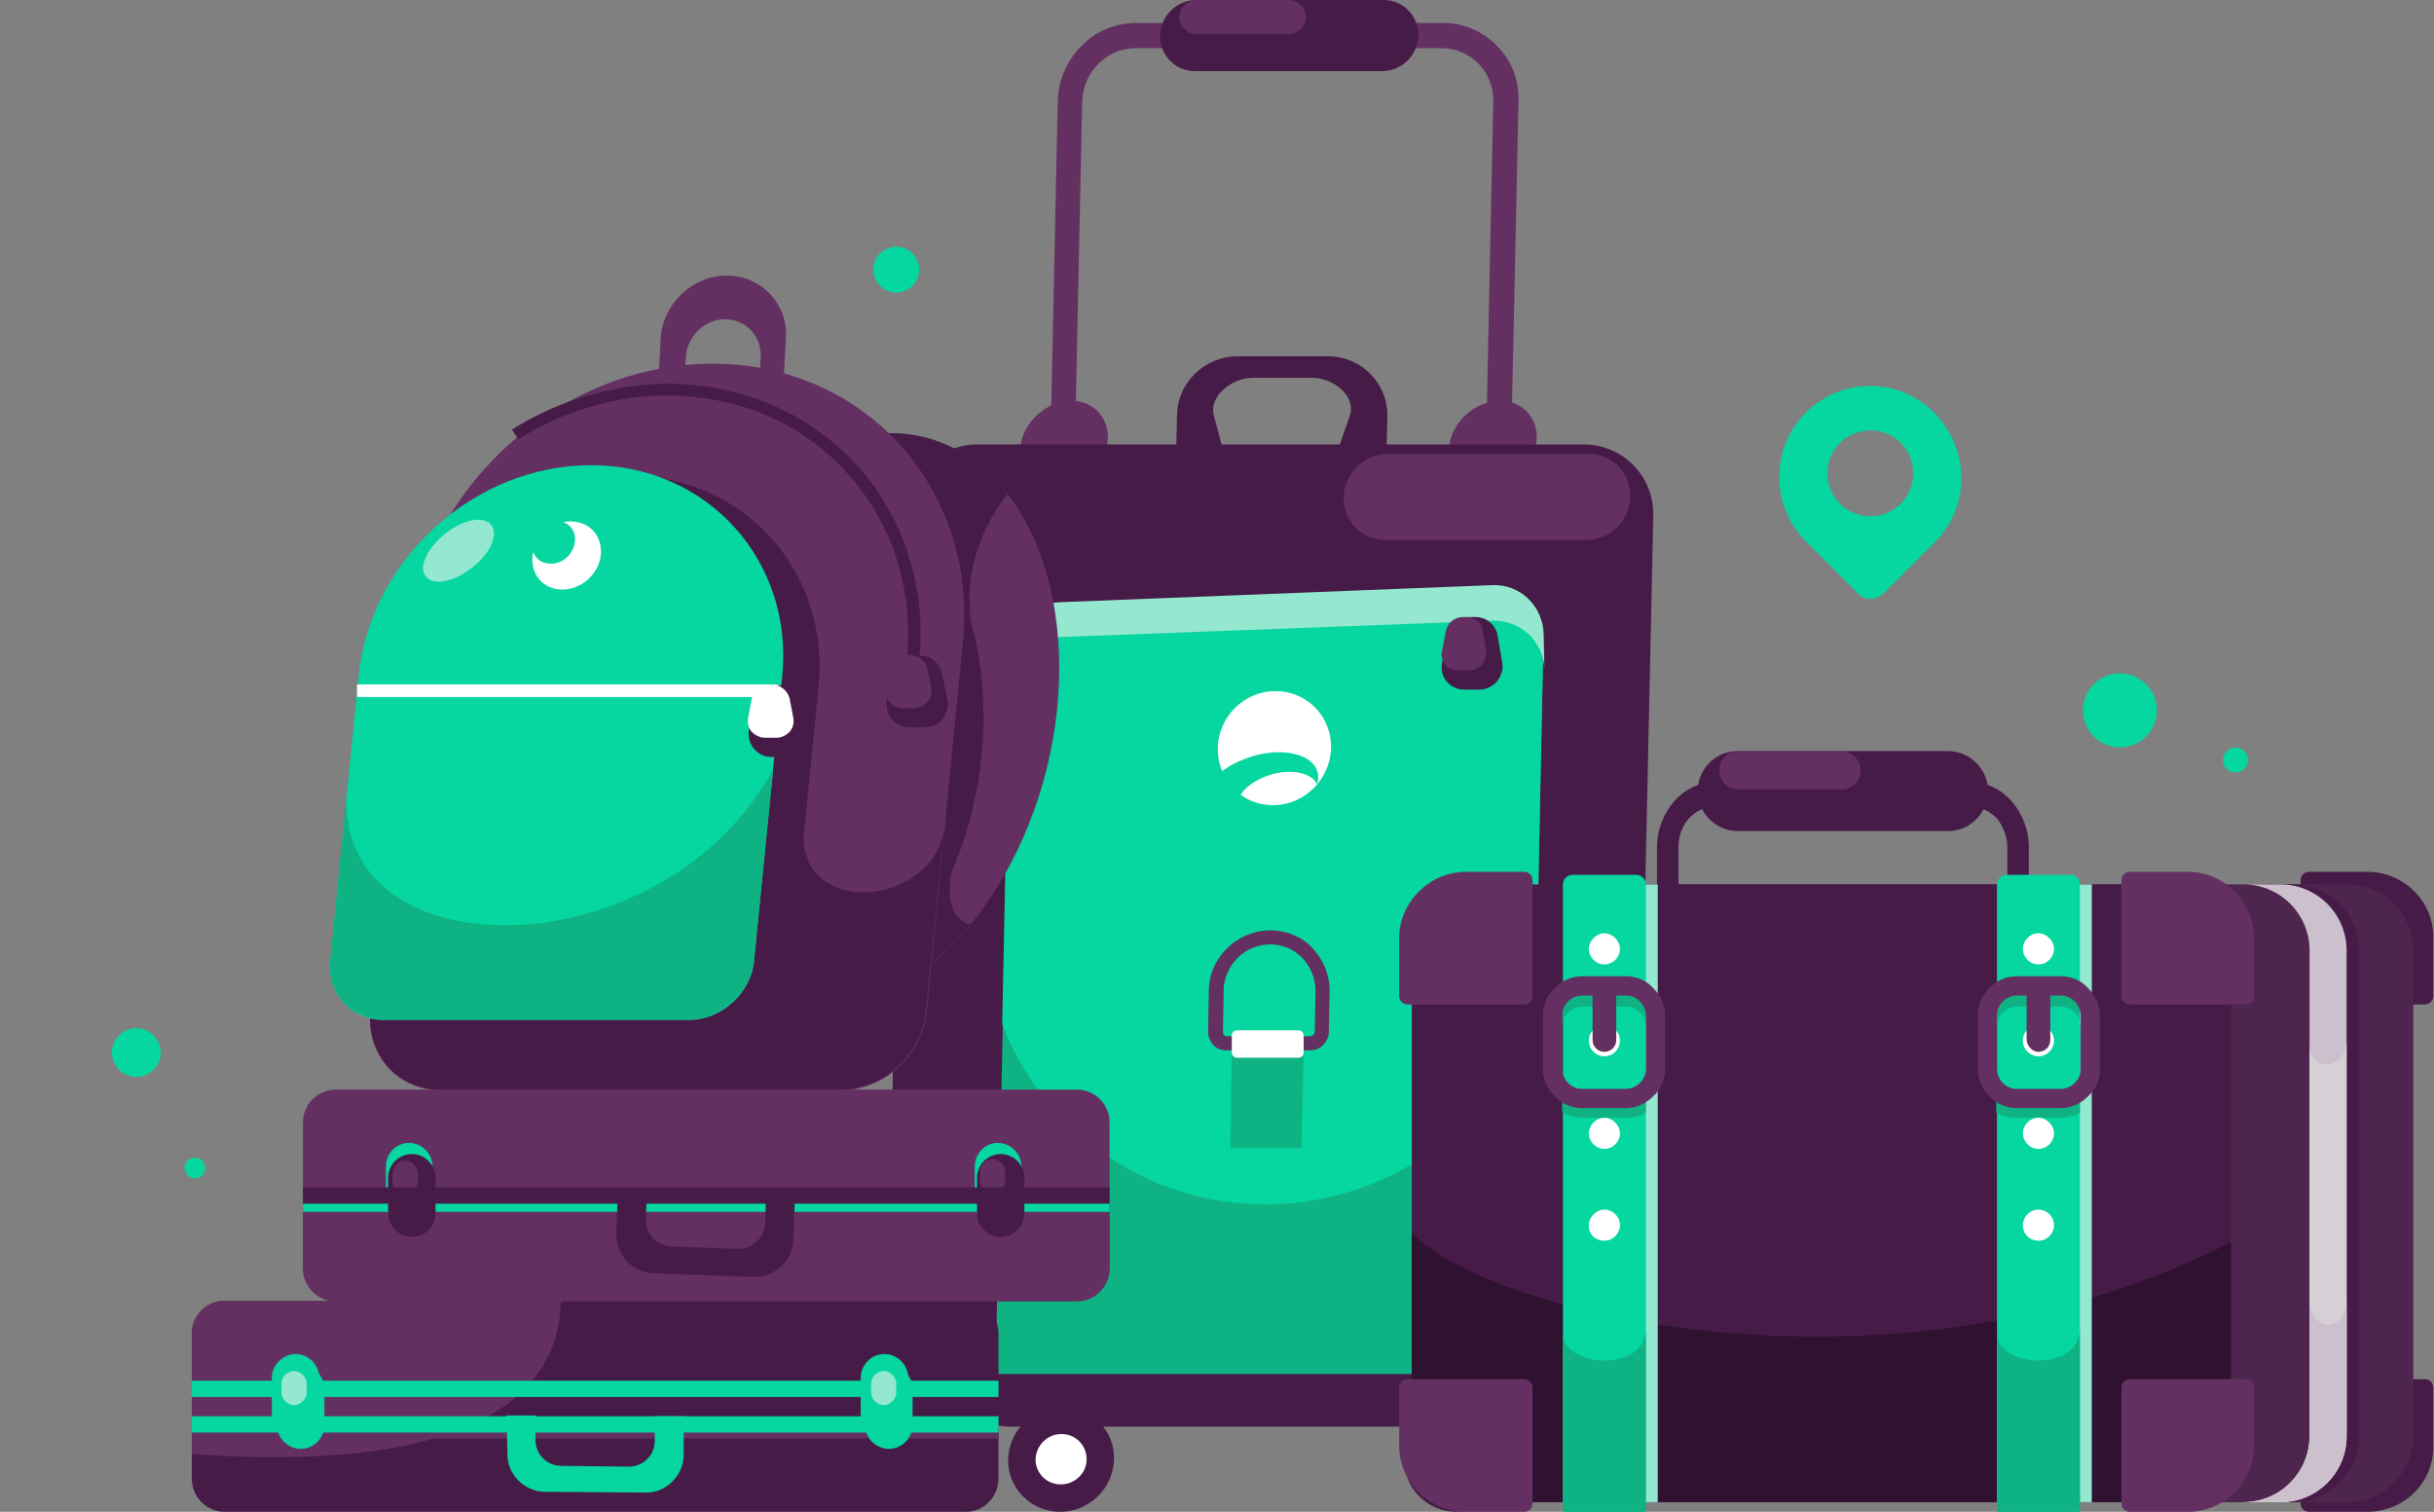 <?xml version="1.0" encoding="utf-8"?>
<!-- Generator: Adobe Illustrator 23.0.1, SVG Export Plug-In . SVG Version: 6.00 Build 0)  -->
<svg version="1.1" id="Layer_1" xmlns="http://www.w3.org/2000/svg" xmlns:xlink="http://www.w3.org/1999/xlink" x="0px" y="0px"
	 viewBox="0 0 328.6 204.1" style="enable-background:new 0 0 328.6 204.1;" xml:space="preserve">
<rect x="0" y="0" width="328.6" height="204.1" fill="#808080" stroke="none"/>
<style type="text/css">
	.st0{fill-rule:evenodd;clip-rule:evenodd;fill:#471B47;}
	.st1{fill-rule:evenodd;clip-rule:evenodd;fill:#FFFFFF;}
	.st2{fill-rule:evenodd;clip-rule:evenodd;fill:#643062;}
	.st3{fill-rule:evenodd;clip-rule:evenodd;fill:#0FB283;}
	.st4{fill-rule:evenodd;clip-rule:evenodd;fill:#06D6A0;}
	.st5{fill-rule:evenodd;clip-rule:evenodd;fill:#95E8D0;}
	.st6{fill-rule:evenodd;clip-rule:evenodd;fill:#4E254F;}
	.st7{fill-rule:evenodd;clip-rule:evenodd;fill:#CCC0CC;}
	.st8{fill-rule:evenodd;clip-rule:evenodd;fill:#D6D0D6;}
	.st9{fill-rule:evenodd;clip-rule:evenodd;fill:#2F1130;}
</style>
<g>
	<g>
		<g>
			<g>
				<g>
					<path class="st0" d="M196.9,189.9c3.9,0,7.1,3.2,7,7.1c-0.1,3.9-3.3,7.1-7.3,7.1c-3.9,0-7.1-3.2-7-7.1
						C189.7,193.1,193,189.9,196.9,189.9z"/>
					<path class="st1" d="M196.9,193.6c1.9,0,3.4,1.5,3.4,3.4c0,1.9-1.6,3.4-3.5,3.4c-1.9,0-3.4-1.5-3.4-3.4
						C193.4,195.1,195,193.6,196.9,193.6z"/>
				</g>
				<g>
					<path class="st0" d="M143.4,189.9c3.9,0,7.1,3.2,7,7.1c-0.1,3.9-3.3,7.1-7.3,7.1c-3.9,0-7.1-3.2-7-7.1
						C136.2,193.1,139.5,189.9,143.4,189.9z"/>
					<path class="st1" d="M143.3,193.6c1.9,0,3.4,1.5,3.4,3.4c0,1.9-1.6,3.4-3.5,3.4c-1.9,0-3.4-1.5-3.4-3.4
						C139.9,195.1,141.4,193.6,143.3,193.6z"/>
				</g>
			</g>
			<path class="st0" d="M136.3,192.6h67.6c3.9,0,7.1-3.2,7.2-7.1l0.1-5.7c0-0.7-0.6-1.3-1.3-1.3h-79.1c-0.7,0-1.4,0.6-1.4,1.3
				l-0.1,5.7C129.3,189.5,132.4,192.6,136.3,192.6z"/>
		</g>
		<g>
			<g>
				<path class="st2" d="M153.5,3.1h41.3c2.9,0,5.5,1.2,7.3,3.1c1.9,1.9,3,4.5,2.9,7.4l-1.4,66.3c-0.1,2.9-1.3,5.5-3.2,7.4
					c-1.9,1.9-4.6,3.1-7.5,3.1h-41.3c-2.9,0-5.5-1.2-7.3-3.1c-1.9-1.9-3-4.5-2.9-7.4l1.4-66.3c0.1-2.9,1.3-5.5,3.2-7.4
					C147.9,4.2,150.6,3.1,153.5,3.1L153.5,3.1z M194.6,6.5h-41.3c-1.9,0-3.7,0.8-5,2.1c-1.3,1.3-2.1,3-2.2,5l-1.4,66.3
					c0,1.9,0.7,3.7,2,5c1.2,1.3,3,2.1,4.9,2.1H193c1.9,0,3.7-0.8,5-2.1c1.3-1.3,2.1-3,2.2-5l1.4-66.3c0-1.9-0.7-3.7-2-5
					C198.3,7.3,196.6,6.5,194.6,6.5z"/>
				<path class="st2" d="M144.6,54.1L144.6,54.1c3.2,0,5.4,2.6,4.9,5.8l0,0c-0.5,3.2-3.6,5.8-6.8,5.8l0,0c-3.2,0-5.4-2.6-4.9-5.8
					l0,0C138.4,56.8,141.4,54.1,144.6,54.1z"/>
				<path class="st2" d="M202.5,54.1L202.5,54.1c3.2,0,5.4,2.6,4.9,5.8l0,0c-0.5,3.2-3.6,5.8-6.8,5.8l0,0c-3.2,0-5.4-2.6-4.9-5.8
					l0,0C196.2,56.8,199.3,54.1,202.5,54.1z"/>
			</g>
			<g>
				<path class="st0" d="M161.5,0h25.3c2.6,0,4.7,2.1,4.7,4.8v0c-0.1,2.6-2.2,4.8-4.9,4.8h-25.3c-2.6,0-4.7-2.1-4.7-4.8v0
					C156.7,2.1,158.9,0,161.5,0z"/>
				<path class="st2" d="M161.6,0H174c1.3,0,2.3,1.1,2.3,2.3v0c0,1.3-1.1,2.3-2.4,2.3h-12.4c-1.3,0-2.3-1.1-2.3-2.3v0
					C159.2,1.1,160.3,0,161.6,0z"/>
			</g>
		</g>
		<g>
			<path class="st0" d="M167.1,48.1h12.2c4.5,0,8.1,3.7,8,8.1l-0.2,8.1h-28.4l0.2-8.1C158.9,51.7,162.6,48.1,167.1,48.1L167.1,48.1z
				 M169.2,51c-2.9,0-6.1,2.5-5.3,5.2l1.4,5.2h15.1l1.8-5.2c1-2.7-2.2-5.2-5.1-5.2H169.2z"/>
			<path class="st0" d="M132,60h81.8c5.3,0,9.5,4.3,9.4,9.6L220.9,176c-0.1,5.3-4.5,9.6-9.8,9.6h-81.8c-5.3,0-9.5-4.3-9.4-9.6
				l2.2-106.4C122.3,64.3,126.7,60,132,60z"/>
			<path class="st2" d="M187.3,61.3h27.2c3.2,0,5.7,2.6,5.6,5.8v0c-0.1,3.2-2.7,5.8-5.9,5.8h-27.2c-3.2,0-5.7-2.6-5.6-5.8v0
				C181.5,63.9,184.2,61.3,187.3,61.3z"/>
		</g>
		<g>
			<path class="st3" d="M143.3,82.8h58.3c3.8,0,6.8,3.1,6.7,6.8l-2,95.9h-71.9l2-95.9C136.4,85.9,139.5,82.8,143.3,82.8z"/>
			<path class="st4" d="M143.3,82.8h58.3c3.8,0,6.8,3.1,6.7,6.8l-1,48.7c-6.1,14.2-20.3,24.3-36.5,24.3l0,0
				c-16.2,0-30-10.1-35.5-24.3l1-48.7C136.4,85.9,139.5,82.8,143.3,82.8z"/>
			<path class="st5" d="M143.1,81.3l58.3-2.3c3.8-0.2,6.9,2.8,7,6.6l0.1,4.8c-0.1-3.8-3.2-6.7-7-6.6L143.2,86
				c-3.8,0.2-6.8,3.3-6.7,7.1l-0.1-4.8C136.3,84.6,139.4,81.4,143.1,81.3z"/>
		</g>
		<g>
			<g>
				<path class="st0" d="M202.2,85.9l0.6,3.5c0.2,0.9-0.1,1.8-0.7,2.6c-0.6,0.7-1.5,1.1-2.4,1.1h-2c-1,0-1.8-0.4-2.4-1.1
					c-0.6-0.7-0.8-1.6-0.6-2.6l0.7-3.5c0.3-1.5,1.6-2.6,3.1-2.6h0.7C200.7,83.3,202,84.4,202.2,85.9z"/>
				<path class="st2" d="M200.2,85.2l0.4,2.6c0.1,0.7-0.1,1.3-0.5,1.9c-0.5,0.5-1.1,0.8-1.8,0.8h-1.5c-0.7,0-1.3-0.3-1.7-0.8
					c-0.4-0.5-0.6-1.2-0.4-1.9l0.5-2.6c0.2-1.1,1.2-1.9,2.3-1.9h0.5C199.1,83.3,200.1,84.1,200.2,85.2z"/>
			</g>
			<g>
				<path class="st1" d="M172.2,93.3c4.2,0,7.6,3.4,7.5,7.7c-0.1,4.2-3.6,7.7-7.8,7.7c-1.7,0-3.2-0.5-4.4-1.4
					c0.7-1.2,2.3-2.2,4.3-2.8c2.8-0.7,5.4-0.1,6,1.4c0.2-0.5,0.2-1.1,0.1-1.6c-0.6-2.4-4.4-3.4-8.5-2.3c-1.7,0.5-3.2,1.2-4.4,2.1
					c-0.4-0.9-0.6-2-0.6-3.1C164.5,96.7,168,93.3,172.2,93.3z"/>
				<g>
					<path class="st2" d="M171.5,125.6c2.2,0,4.3,0.9,5.7,2.4c1.4,1.5,2.3,3.5,2.3,5.7l-0.1,5.6c0,0.7-0.3,1.3-0.8,1.8l0,0
						c-0.5,0.5-1.1,0.7-1.8,0.7h-11.3c-0.7,0-1.3-0.3-1.7-0.7l0,0c-0.4-0.5-0.7-1.1-0.7-1.8l0.1-5.6c0-2.2,1-4.3,2.5-5.7
						C167.2,126.5,169.3,125.6,171.5,125.6L171.5,125.6z M175.8,129.3c-1.1-1.1-2.6-1.8-4.3-1.8c-1.7,0-3.3,0.7-4.4,1.8
						c-1.1,1.1-1.9,2.7-1.9,4.4l-0.1,5.6c0,0.1,0.1,0.3,0.1,0.4l0,0c0.1,0.1,0.2,0.2,0.4,0.2h11.3c0.1,0,0.3-0.1,0.4-0.2h0
						c0.1-0.1,0.2-0.2,0.2-0.4l0.1-5.6C177.6,132,176.9,130.5,175.8,129.3z"/>
					<polygon class="st3" points="166.3,141.8 176,141.8 175.7,155 166.1,155 					"/>
					<path class="st1" d="M167,142.8h8.3c0.4,0,0.7-0.3,0.7-0.7l0-2.3c0-0.4-0.3-0.7-0.7-0.7h-8.3c-0.4,0-0.7,0.3-0.7,0.7l0,2.3
						C166.3,142.5,166.6,142.8,167,142.8z"/>
				</g>
			</g>
		</g>
	</g>
	<g>
		<g>
			<g>
				<path class="st0" d="M130.4,204.1H30.3c-2.4,0-4.4-2-4.4-4.4V180c0-2.4,2-4.4,4.4-4.4h100.1c2.4,0,4.4,2,4.4,4.4v19.7
					C134.7,202.2,132.8,204.1,130.4,204.1z"/>
				<path class="st2" d="M25.9,196.3V180c0-2.4,2-4.4,4.4-4.4h45.4C75.6,185.4,68.4,199.3,25.9,196.3z"/>
				<rect x="25.9" y="192" class="st2" width="108.9" height="2.2"/>
			</g>
			<g>
				<g>
					<g>
						<rect x="25.9" y="186.4" class="st4" width="108.9" height="2.2"/>
						<rect x="25.9" y="191.2" class="st4" width="108.9" height="2.2"/>
					</g>
					<path class="st4" d="M68.4,191.1l3.9,0l0,3.3c0,1.9,1.5,3.5,3.5,3.5l9.1,0.1c1.9,0,3.5-1.5,3.5-3.5l0-3.3l3.9,0l0,5.2
						c0,2.8-2.4,5.2-5.2,5.1l-13.5-0.1c-2.8,0-5.2-2.4-5.1-5.2L68.4,191.1z"/>
				</g>
				<g>
					<g>
						<path class="st4" d="M39.9,182.8L39.9,182.8c1.7,0,3.2,1.4,3.2,3.2v4.9c0,1.7-1.4,3.2-3.2,3.2l0,0c-1.7,0-3.2-1.4-3.2-3.2V186
							C36.7,184.3,38.2,182.8,39.9,182.8z"/>
						<path class="st4" d="M119.4,182.8L119.4,182.8c1.7,0,3.2,1.4,3.2,3.2v4.9c0,1.7-1.4,3.2-3.2,3.2l0,0c-1.7,0-3.2-1.4-3.2-3.2
							V186C116.2,184.3,117.6,182.8,119.4,182.8z"/>
					</g>
					<g>
						<g>
							<path class="st4" d="M40.6,184.3L40.6,184.3c1.7,0,3.2,1.4,3.2,3.2v4.9c0,1.7-1.4,3.2-3.2,3.2l0,0c-1.7,0-3.2-1.4-3.2-3.2
								v-4.9C37.4,185.7,38.8,184.3,40.6,184.3z"/>
							<path class="st4" d="M120,184.3L120,184.3c1.7,0,3.2,1.4,3.2,3.2v4.9c0,1.7-1.4,3.2-3.2,3.2l0,0c-1.7,0-3.2-1.4-3.2-3.2v-4.9
								C116.9,185.7,118.3,184.3,120,184.3z"/>
						</g>
						<path class="st5" d="M39.7,185.1L39.7,185.1c0.9,0,1.7,0.8,1.7,1.7v1.2c0,0.9-0.8,1.7-1.7,1.7h0c-0.9,0-1.7-0.8-1.7-1.7v-1.2
							C38,185.9,38.7,185.1,39.7,185.1z"/>
						<path class="st5" d="M119.3,185.1L119.3,185.1c0.9,0,1.7,0.8,1.7,1.7l0,1.2c0,0.9-0.8,1.7-1.7,1.7h0c-0.9,0-1.7-0.8-1.7-1.7
							l0-1.2C117.6,185.9,118.4,185.1,119.3,185.1z"/>
					</g>
				</g>
			</g>
		</g>
		<g>
			<g>
				<path class="st2" d="M145.4,147.1H45.3c-2.4,0-4.4,2-4.4,4.4v19.7c0,2.4,2,4.4,4.4,4.4h100.1c2.4,0,4.4-2,4.4-4.4v-19.7
					C149.8,149.1,147.8,147.1,145.4,147.1z"/>
				<path class="st2" d="M40.9,161.4v9.9c0,2.4,2,4.4,4.4,4.4h100.1c2.4,0,4.4-2,4.4-4.4v-9.9H40.9z"/>
				<rect x="40.9" y="161.4" class="st4" width="108.9" height="2.2"/>
			</g>
			<g>
				<g>
					<g>
						<path class="st4" d="M55.3,165.6L55.3,165.6c1.7,0,3.1-1.4,3.1-3.2l0-4.9c0-1.7-1.4-3.2-3.2-3.2l0,0c-1.7,0-3.1,1.4-3.1,3.2
							l0,4.9C52.1,164.2,53.6,165.6,55.3,165.6z"/>
						<path class="st4" d="M134.8,165.6L134.8,165.6c1.7,0,3.1-1.4,3.1-3.2l0-4.9c0-1.7-1.4-3.2-3.2-3.2l0,0c-1.7,0-3.1,1.4-3.1,3.2
							l0,4.9C131.6,164.2,133,165.6,134.8,165.6z"/>
					</g>
					<g>
						<path class="st0" d="M55.6,167L55.6,167c1.7,0,3.2-1.4,3.2-3.2V159c0-1.7-1.4-3.2-3.2-3.2l0,0c-1.7,0-3.2,1.4-3.2,3.2v4.9
							C52.5,165.6,53.9,167,55.6,167z"/>
						<path class="st0" d="M135.1,167L135.1,167c1.7,0,3.2-1.4,3.2-3.2V159c0-1.7-1.4-3.2-3.2-3.2l0,0c-1.7,0-3.2,1.4-3.2,3.2v4.9
							C131.9,165.6,133.4,167,135.1,167z"/>
					</g>
					<path class="st2" d="M134,161.1L134,161.1c0.9,0,1.7-0.8,1.7-1.7v-1.2c0-0.9-0.8-1.7-1.7-1.7h0c-0.9,0-1.7,0.8-1.7,1.7v1.2
						C132.3,160.4,133.1,161.1,134,161.1z"/>
					<path class="st2" d="M54.7,161.3L54.7,161.3c0.9,0,1.7-0.8,1.7-1.7v-1.2c0-0.9-0.8-1.7-1.7-1.7h0c-0.9,0-1.7,0.8-1.7,1.7v1.2
						C53,160.5,53.8,161.3,54.7,161.3z"/>
				</g>
				<g>
					<g>
						<rect x="40.9" y="160.3" class="st0" width="108.9" height="2.2"/>
					</g>
					<path class="st0" d="M107.3,162l-3.9-0.1l-0.1,3.3c-0.1,1.9-1.7,3.4-3.6,3.4l-9.1-0.3c-1.9-0.1-3.4-1.7-3.4-3.6l0.1-3.3
						l-3.9-0.1l-0.2,5.2c-0.1,2.8,2.1,5.3,5,5.4l13.5,0.5c2.8,0.1,5.3-2.1,5.4-5L107.3,162z"/>
				</g>
			</g>
		</g>
	</g>
	<g>
		<g>
			<path class="st0" d="M231.5,105.6h34.6c2.2,0,4.1,1,5.5,2.6c1.4,1.6,2.3,3.8,2.3,6.2v17.4c0,2.4-0.9,4.6-2.3,6.2
				c-1.4,1.6-3.4,2.6-5.5,2.6h-34.6c-2.2,0-4.1-1-5.5-2.6c-1.4-1.6-2.3-3.8-2.3-6.2v-17.4c0-2.4,0.9-4.6,2.3-6.2
				C227.4,106.6,229.3,105.6,231.5,105.6L231.5,105.6z M266.1,108.9h-34.6c-1.3,0-2.6,0.6-3.5,1.6c-0.9,1-1.4,2.4-1.4,3.9v17.4
				c0,1.5,0.6,2.9,1.4,3.9c0.9,1,2.1,1.6,3.5,1.6h34.6c1.3,0,2.6-0.6,3.5-1.6c0.9-1,1.4-2.4,1.4-3.9v-17.4c0-1.5-0.6-2.9-1.4-3.9
				C268.6,109.5,267.4,108.9,266.1,108.9z"/>
			<g>
				<path class="st0" d="M234.6,101.4H263c2.9,0,5.4,2.4,5.4,5.4v0c0,2.9-2.4,5.4-5.4,5.4h-28.4c-2.9,0-5.4-2.4-5.4-5.4v0
					C229.2,103.8,231.6,101.4,234.6,101.4z"/>
				<path class="st2" d="M234.7,101.4h13.9c1.4,0,2.6,1.2,2.6,2.6v0c0,1.4-1.2,2.6-2.6,2.6h-13.9c-1.4,0-2.6-1.2-2.6-2.6v0
					C232.1,102.5,233.3,101.4,234.7,101.4z"/>
			</g>
		</g>
		<g>
			<g>
				<path class="st0" d="M319.6,117.7h-7.9c-0.6,0-1.1,0.5-1.1,1.1v15.7c0,0.6,0.5,1.1,1.1,1.1h15.7c0.6,0,1.1-0.5,1.1-1.1v-7.9
					C328.6,121.8,324.6,117.7,319.6,117.7z"/>
				<path class="st0" d="M319.6,204.1h-7.9c-0.6,0-1.1-0.5-1.1-1.1v-15.7c0-0.6,0.5-1.1,1.1-1.1h15.7c0.6,0,1.1,0.5,1.1,1.1v7.9
					C328.6,200.1,324.6,204.1,319.6,204.1z"/>
			</g>
			<path class="st6" d="M221.1,119.4h95.8c4.9,0,8.9,4,8.9,8.9v65.6c0,4.9-4,8.9-8.9,8.9h-95.8c-4.9,0-8.9-4-8.9-8.9v-65.6
				C212.2,123.4,216.2,119.4,221.1,119.4z"/>
			<g>
				<path class="st0" d="M304.6,119.4h5c4.9,0,8.9,4,8.9,8.9v65.6c0,4.9-4,8.9-8.9,8.9h-5c4.9,0,8.9-4,8.9-8.9v-65.6
					C313.5,123.4,309.5,119.4,304.6,119.4z"/>
				<g>
					<path class="st7" d="M302.9,119.4h5c4.9,0,8.9,4,8.9,8.9v65.6c0,4.9-4,8.9-8.9,8.9h-5c4.9,0,8.9-4,8.9-8.9v-65.6
						C311.8,123.4,307.8,119.4,302.9,119.4z"/>
					<path class="st8" d="M316.8,140.5v53.4c0,4.9-4,8.9-8.9,8.9h-5c4.9,0,8.9-4,8.9-8.9v-52.8C311.8,144.9,316.8,144.4,316.8,140.5
						z"/>
					<path class="st7" d="M316.8,175.4v18.5c0,4.9-4,8.9-8.9,8.9h-5c4.9,0,8.9-4,8.9-8.9v-18.6C311.8,179.9,316.8,180.1,316.8,175.4
						z"/>
				</g>
			</g>
		</g>
		<g>
			<path class="st0" d="M199.5,119.4h92.8c4.9,0,8.9,4,8.9,8.9v65.6c0,4.9-4,8.9-8.9,8.9h-92.8c-4.9,0-8.9-4-8.9-8.9v-65.6
				C190.6,123.4,194.6,119.4,199.5,119.4z"/>
			<path class="st9" d="M301.2,167.7v26.2c0,4.9-4,8.9-8.9,8.9h-92.8c-4.9,0-8.9-4-8.9-8.9v-27.5C200.5,177.3,255.7,191,301.2,167.7
				z"/>
			<path class="st5" d="M212.6,119.4h11.2v83.4h-11.2V119.4L212.6,119.4z M271.2,119.4h11.2v83.4h-11.2V119.4z"/>
		</g>
		<g>
			<path class="st2" d="M197.9,117.7h7.9c0.6,0,1.1,0.5,1.1,1.1v15.7c0,0.6-0.5,1.1-1.1,1.1H190c-0.6,0-1.1-0.5-1.1-1.1v-7.9
				C188.9,121.8,193,117.7,197.9,117.7z"/>
			<path class="st2" d="M197.9,204.1h7.9c0.6,0,1.1-0.5,1.1-1.1v-15.7c0-0.6-0.5-1.1-1.1-1.1H190c-0.6,0-1.1,0.5-1.1,1.1v7.9
				C188.9,200.1,193,204.1,197.9,204.1z"/>
			<path class="st2" d="M295.4,117.7h-7.9c-0.6,0-1.1,0.5-1.1,1.1v15.7c0,0.6,0.5,1.1,1.1,1.1h15.7c0.6,0,1.1-0.5,1.1-1.1v-7.9
				C304.3,121.8,300.3,117.7,295.4,117.7z"/>
			<path class="st2" d="M295.4,204.1h-7.9c-0.6,0-1.1-0.5-1.1-1.1v-15.7c0-0.6,0.5-1.1,1.1-1.1h15.7c0.6,0,1.1,0.5,1.1,1.1v7.9
				C304.3,200.1,300.3,204.1,295.4,204.1z"/>
		</g>
		<g>
			<path class="st4" d="M212.3,118.1h8.6c0.7,0,1.3,0.6,1.3,1.3v83.4c0,0.7-0.6,1.3-1.3,1.3h-8.6c-0.7,0-1.3-0.6-1.3-1.3v-83.4
				C211,118.7,211.6,118.1,212.3,118.1z"/>
			<path class="st3" d="M222.2,133.9v16.3c-0.8,0.5-1.7,0.7-2.7,0.7h-5.9c-1,0-1.9-0.3-2.7-0.7v-16.3c0.8-0.5,1.7-0.7,2.7-0.7h5.9
				C220.5,133.2,221.4,133.5,222.2,133.9L222.2,133.9z M219.5,135.9h-5.9c-0.7,0-1.4,0.3-1.9,0.8c-0.5,0.5-0.8,1.1-0.8,1.9v7.2
				c0,0.7,0.3,1.4,0.8,1.9c0.5,0.5,1.1,0.8,1.9,0.8h5.9c0.7,0,1.4-0.3,1.9-0.8l0,0c0.5-0.5,0.8-1.1,0.8-1.9v-7.2
				c0-0.7-0.3-1.4-0.8-1.9v0C220.9,136.2,220.3,135.9,219.5,135.9z"/>
			<path class="st3" d="M222.2,179.4v24.7H211v-24.1C211,184.7,222.2,185.3,222.2,179.4z"/>
			<g>
				<path class="st1" d="M216.6,130.2c1.2,0,2.1-1,2.1-2.1s-1-2.1-2.1-2.1s-2.1,1-2.1,2.1S215.4,130.2,216.6,130.2z"/>
				<path class="st1" d="M216.6,155.1c1.2,0,2.1-1,2.1-2.1s-1-2.1-2.1-2.1s-2.1,1-2.1,2.1S215.4,155.1,216.6,155.1z"/>
				<circle class="st1" cx="216.6" cy="140.5" r="2.1"/>
				<path class="st1" d="M216.6,167.5c1.2,0,2.1-1,2.1-2.1c0-1.2-1-2.1-2.1-2.1s-2.1,1-2.1,2.1C214.4,166.6,215.4,167.5,216.6,167.5
					z"/>
			</g>
			<g>
				<path class="st2" d="M213.6,131.8h5.9c1.5,0,2.8,0.6,3.7,1.6l0,0c1,1,1.6,2.3,1.6,3.7v7.2c0,1.5-0.6,2.8-1.6,3.7v0
					c-1,1-2.3,1.6-3.7,1.6h-5.9c-1.5,0-2.8-0.6-3.7-1.6l0,0c-1-1-1.6-2.3-1.6-3.7v-7.2c0-1.5,0.6-2.8,1.6-3.7l0,0
					C210.8,132.4,212.2,131.8,213.6,131.8L213.6,131.8z M219.5,134.4h-5.9c-0.7,0-1.4,0.3-1.9,0.8c-0.5,0.5-0.8,1.1-0.8,1.9v7.2
					c0,0.7,0.3,1.4,0.8,1.9c0.5,0.5,1.1,0.8,1.9,0.8h5.9c0.7,0,1.4-0.3,1.9-0.8l0,0c0.5-0.5,0.8-1.1,0.8-1.9v-7.2
					c0-0.7-0.3-1.4-0.8-1.9v0C220.9,134.7,220.3,134.4,219.5,134.4z"/>
				<path class="st2" d="M216.6,142L216.6,142c0.9,0,1.6-0.7,1.6-1.6v-6.9c0-0.9-0.7-1.6-1.6-1.6h0c-0.9,0-1.6,0.7-1.6,1.6v6.9
					C215,141.3,215.7,142,216.6,142z"/>
			</g>
		</g>
		<g>
			<path class="st4" d="M270.9,118.1h8.6c0.7,0,1.3,0.6,1.3,1.3v83.4c0,0.7-0.6,1.3-1.3,1.3h-8.6c-0.7,0-1.3-0.6-1.3-1.3v-83.4
				C269.6,118.7,270.2,118.1,270.9,118.1z"/>
			<g>
				<path class="st1" d="M275.2,130.2c1.2,0,2.1-1,2.1-2.1s-1-2.1-2.1-2.1c-1.2,0-2.1,1-2.1,2.1S274,130.2,275.2,130.2z"/>
				<path class="st1" d="M275.2,155.1c1.2,0,2.1-1,2.1-2.1s-1-2.1-2.1-2.1c-1.2,0-2.1,1-2.1,2.1S274,155.1,275.2,155.1z"/>
				<circle class="st1" cx="275.2" cy="140.5" r="2.1"/>
				<path class="st1" d="M275.2,167.5c1.2,0,2.1-1,2.1-2.1c0-1.2-1-2.1-2.1-2.1c-1.2,0-2.1,1-2.1,2.1
					C273.1,166.6,274,167.5,275.2,167.5z"/>
			</g>
			<path class="st3" d="M280.8,179.4v24.7h-11.2v-24.1C269.6,184.7,280.8,185.3,280.8,179.4z"/>
			<path class="st3" d="M280.8,133.9v16.3c-0.8,0.5-1.7,0.7-2.7,0.7h-5.9c-1,0-1.9-0.3-2.7-0.7v-16.3c0.8-0.5,1.7-0.7,2.7-0.7h5.9
				C279.2,133.2,280.1,133.5,280.8,133.9L280.8,133.9z M278.2,135.9h-5.9c-0.7,0-1.4,0.3-1.9,0.8c-0.5,0.5-0.8,1.1-0.8,1.9v7.2
				c0,0.7,0.3,1.4,0.8,1.9c0.5,0.5,1.1,0.8,1.9,0.8h5.9c0.7,0,1.4-0.3,1.9-0.8l0,0c0.5-0.5,0.8-1.1,0.8-1.9v-7.2
				c0-0.7-0.3-1.4-0.8-1.9v0C279.6,136.2,278.9,135.9,278.2,135.9z"/>
			<g>
				<path class="st2" d="M272.3,131.8h5.9c1.5,0,2.8,0.6,3.7,1.6l0,0c1,1,1.6,2.3,1.6,3.7v7.2c0,1.5-0.6,2.8-1.6,3.7v0
					c-1,1-2.3,1.6-3.7,1.6h-5.9c-1.5,0-2.8-0.6-3.7-1.6l0,0c-1-1-1.6-2.3-1.6-3.7v-7.2c0-1.5,0.6-2.8,1.6-3.7l0,0
					C269.5,132.4,270.8,131.8,272.3,131.8L272.3,131.8z M278.2,134.4h-5.9c-0.7,0-1.4,0.3-1.9,0.8c-0.5,0.5-0.8,1.1-0.8,1.9v7.2
					c0,0.7,0.3,1.4,0.8,1.9c0.5,0.5,1.1,0.8,1.9,0.8h5.9c0.7,0,1.4-0.3,1.9-0.8l0,0c0.5-0.5,0.8-1.1,0.8-1.9v-7.2
					c0-0.7-0.3-1.4-0.8-1.9v0C279.6,134.7,278.9,134.4,278.2,134.4z"/>
				<path class="st2" d="M275.2,142L275.2,142c0.9,0,1.6-0.7,1.6-1.6v-6.9c0-0.9-0.7-1.6-1.6-1.6h0c-0.9,0-1.6,0.7-1.6,1.6v6.9
					C273.7,141.3,274.4,142,275.2,142z"/>
			</g>
		</g>
	</g>
	<g>
		<g>
			<path class="st2" d="M114.8,59.2c15.6-4.1,28.2,9.7,28.2,31c0,21.2-12.6,41.8-28.2,45.9c-0.5,0.1-1,0.2-1.5,0.3
				c12-7.4,20.4-24.7,19.4-42.4c-1-19-12.2-31.9-25.9-31.1C109.4,61.2,112.1,60,114.8,59.2z"/>
			<path class="st0" d="M114.8,59.2c8.5-2.2,16.1,0.8,21.2,7.5c-2.6,3.4-6,9.4-4.9,17.1v0c-3.7-13.2-13.2-21.6-24.3-20.9
				C109.4,61.2,112.1,60,114.8,59.2L114.8,59.2z M131,124.8c-4.6,5.6-10.2,9.6-16.2,11.2c-0.5,0.1-1,0.2-1.5,0.3
				c6.4-3.9,11.7-10.6,15.2-18.6v0C128.5,117.8,127,123.8,131,124.8z"/>
		</g>
		<g>
			<path class="st2" d="M96.2,49.1L96.2,49.1c20.6,0,35.8,16.9,33.8,37.5l-4.9,50.1c-0.6,5.8-5.8,10.5-11.5,10.5H59.5
				c-5.8,0-10-4.7-9.5-10.5L55,86.5C57,65.9,75.6,49.1,96.2,49.1z"/>
			<path class="st0" d="M127.5,111.6l-2.5,25c-0.6,5.8-5.8,10.5-11.5,10.5H59.5c-5.8,0-10-4.7-9.5-10.5l2.5-25h56
				C107.3,124.4,126.4,122.4,127.5,111.6z"/>
			<path class="st0" d="M84.7,64.2L84.7,64.2c15.7,0,27.4,12.9,25.8,28.6l-3.8,38.3c-0.4,4.4-4.4,8-8.8,8H56.7c-4.4,0-7.7-3.6-7.2-8
				l3.8-38.3C54.8,77.1,68.9,64.2,84.7,64.2z"/>
		</g>
		<g>
			<path class="st2" d="M98.1,37.2L98.1,37.2c4.6,0,8.3,3.8,8,8.4l-0.3,5.7c-0.2,4.6-4.2,8.4-8.9,8.4l0,0c-4.6,0-8.3-3.8-8-8.4
				l0.3-5.7C89.5,41,93.5,37.2,98.1,37.2L98.1,37.2z M97.9,43.1c-2.8,0-5.1,2.3-5.3,5L92.4,52c-0.1,2.8,2,5,4.8,5l0,0
				c2.8,0,5.1-2.3,5.3-5l0.2-3.9C102.8,45.3,100.6,43.1,97.9,43.1L97.9,43.1z"/>
			<g>
				<path class="st4" d="M79.8,62.8L79.8,62.8c15.7,0,27.4,12.9,25.8,28.6l-3.8,38.3c-0.4,4.4-4.4,8-8.8,8H51.8
					c-4.4,0-7.7-3.6-7.2-8l3.8-38.3C49.9,75.6,64,62.8,79.8,62.8z"/>
				<path class="st3" d="M104.4,103.8l-2.6,25.8c-0.4,4.4-4.4,8-8.8,8H51.8c-4.4,0-7.7-3.6-7.2-8l2.2-22.4
					C45.5,131.7,89.8,131,104.4,103.8z"/>
				<path class="st1" d="M77.1,70.4c2.5,0,4.3,2,4,4.6c-0.3,2.5-2.6,4.6-5.2,4.6c-2.5,0-4.3-2-4-4.6c0-0.2,0.1-0.3,0.1-0.5
					c0.3,1,1.2,1.6,2.4,1.6c1.6,0,3-1.3,3.2-2.9c0.2-1.3-0.5-2.4-1.6-2.7C76.4,70.4,76.7,70.4,77.1,70.4z"/>
				<path class="st5" d="M60.3,71.9c2.5-1.9,5.2-2.3,6.1-0.9c0.9,1.4-0.4,4-2.9,5.8c-2.5,1.9-5.2,2.3-6.1,0.9
					C56.5,76.4,57.8,73.8,60.3,71.9z"/>
			</g>
			<g>
				<rect x="48.2" y="92.4" class="st1" width="57.1" height="1.7"/>
				<g>
					<path class="st0" d="M108.6,95l0.7,3.5c0.2,0.9-0.1,1.8-0.7,2.6c-0.6,0.7-1.4,1.1-2.4,1.1h-2c-1,0-1.8-0.4-2.4-1.1
						c-0.6-0.7-0.8-1.6-0.7-2.6l0.7-3.5c0.3-1.5,1.6-2.5,3.1-2.5h0.7C107,92.5,108.3,93.5,108.6,95z"/>
					<path class="st1" d="M106.6,94.3l0.5,2.6c0.1,0.7,0,1.3-0.5,1.9c-0.5,0.5-1.1,0.8-1.8,0.8h-1.5c-0.7,0-1.3-0.3-1.8-0.8
						c-0.5-0.5-0.6-1.2-0.5-1.9l0.5-2.6c0.2-1.1,1.1-1.9,2.3-1.9h0.5C105.4,92.5,106.3,93.2,106.6,94.3z"/>
				</g>
			</g>
			<g>
				<path class="st0" d="M69.1,58c3.2-2,6.7-3.6,10.3-4.6c3.5-1,7.2-1.6,10.9-1.6c1.2,0,2.4,0.1,3.6,0.2c8.8,0.9,16.4,4.9,21.8,10.8
					c5.4,6,8.6,14,8.6,22.8h0c0,1.2-0.1,2.4-0.2,3.7l-1.7-0.2c0.1-1.2,0.2-2.3,0.2-3.5h0c0-8.4-3-16-8.2-21.7
					c-5.1-5.7-12.3-9.5-20.7-10.3c-1.1-0.1-2.3-0.2-3.5-0.2c-3.6,0-7.1,0.5-10.4,1.5c-3.5,1-6.8,2.5-9.8,4.4L69.1,58z"/>
				<g>
					<path class="st0" d="M127.2,91l0.7,3.5c0.2,0.9-0.1,1.8-0.7,2.6c-0.6,0.7-1.4,1.1-2.4,1.1h-2c-1,0-1.8-0.4-2.4-1.1
						c-0.6-0.7-0.8-1.6-0.7-2.6l0.7-3.5c0.3-1.5,1.6-2.5,3.1-2.5h0.7C125.6,88.5,126.9,89.5,127.2,91z"/>
					<path class="st2" d="M125.2,90.3l0.5,2.6c0.1,0.7,0,1.3-0.5,1.9c-0.5,0.5-1.1,0.8-1.8,0.8h-1.5c-0.7,0-1.3-0.3-1.8-0.8
						c-0.5-0.5-0.6-1.2-0.5-1.9l0.5-2.6c0.2-1.1,1.1-1.9,2.3-1.9h0.5C124,88.5,125,89.2,125.2,90.3z"/>
				</g>
			</g>
		</g>
	</g>
	<path class="st4" d="M252.5,52.1c-6.8,0-12.3,5.5-12.3,12.3c0,3.5,1.5,6.8,4.1,9.2l6.5,6.5c1,1,2.5,1,3.5,0l6.5-6.5c0,0,0,0,0,0
		l1.2-1.2c0.1-0.1,0.1-0.1,0.1-0.2c1.3-1.6,2.1-3.4,2.5-5.4C265.9,59.1,260.1,52.1,252.5,52.1z M252.5,69.7c-3.2,0-5.8-2.6-5.8-5.8
		c0-3.2,2.6-5.8,5.8-5.8s5.8,2.6,5.8,5.8C258.3,67.1,255.7,69.7,252.5,69.7z"/>
	<g>
		<path class="st4" d="M286.2,100.9c2.8,0,5-2.3,5-5c0-2.8-2.3-5-5-5c-2.8,0-5,2.3-5,5C281.2,98.7,283.5,100.9,286.2,100.9z"/>
		<path class="st4" d="M301.8,104.3c0.9,0,1.7-0.8,1.7-1.7c0-0.9-0.8-1.7-1.7-1.7c-0.9,0-1.7,0.8-1.7,1.7
			C300.1,103.5,300.8,104.3,301.8,104.3z"/>
		<path class="st4" d="M18.4,145.4c1.8,0,3.3-1.5,3.3-3.3c0-1.8-1.5-3.3-3.3-3.3c-1.8,0-3.3,1.5-3.3,3.3
			C15.1,143.9,16.6,145.4,18.4,145.4z"/>
		<path class="st4" d="M121,39.5c1.7,0,3.1-1.4,3.1-3.1c0-1.7-1.4-3.1-3.1-3.1c-1.7,0-3.1,1.4-3.1,3.1
			C117.9,38.1,119.3,39.5,121,39.5z"/>
		<path class="st4" d="M26.3,159.1c0.8,0,1.4-0.6,1.4-1.4c0-0.8-0.6-1.4-1.4-1.4c-0.8,0-1.4,0.6-1.4,1.4
			C25,158.5,25.6,159.1,26.3,159.1z"/>
	</g>
</g>
</svg>
